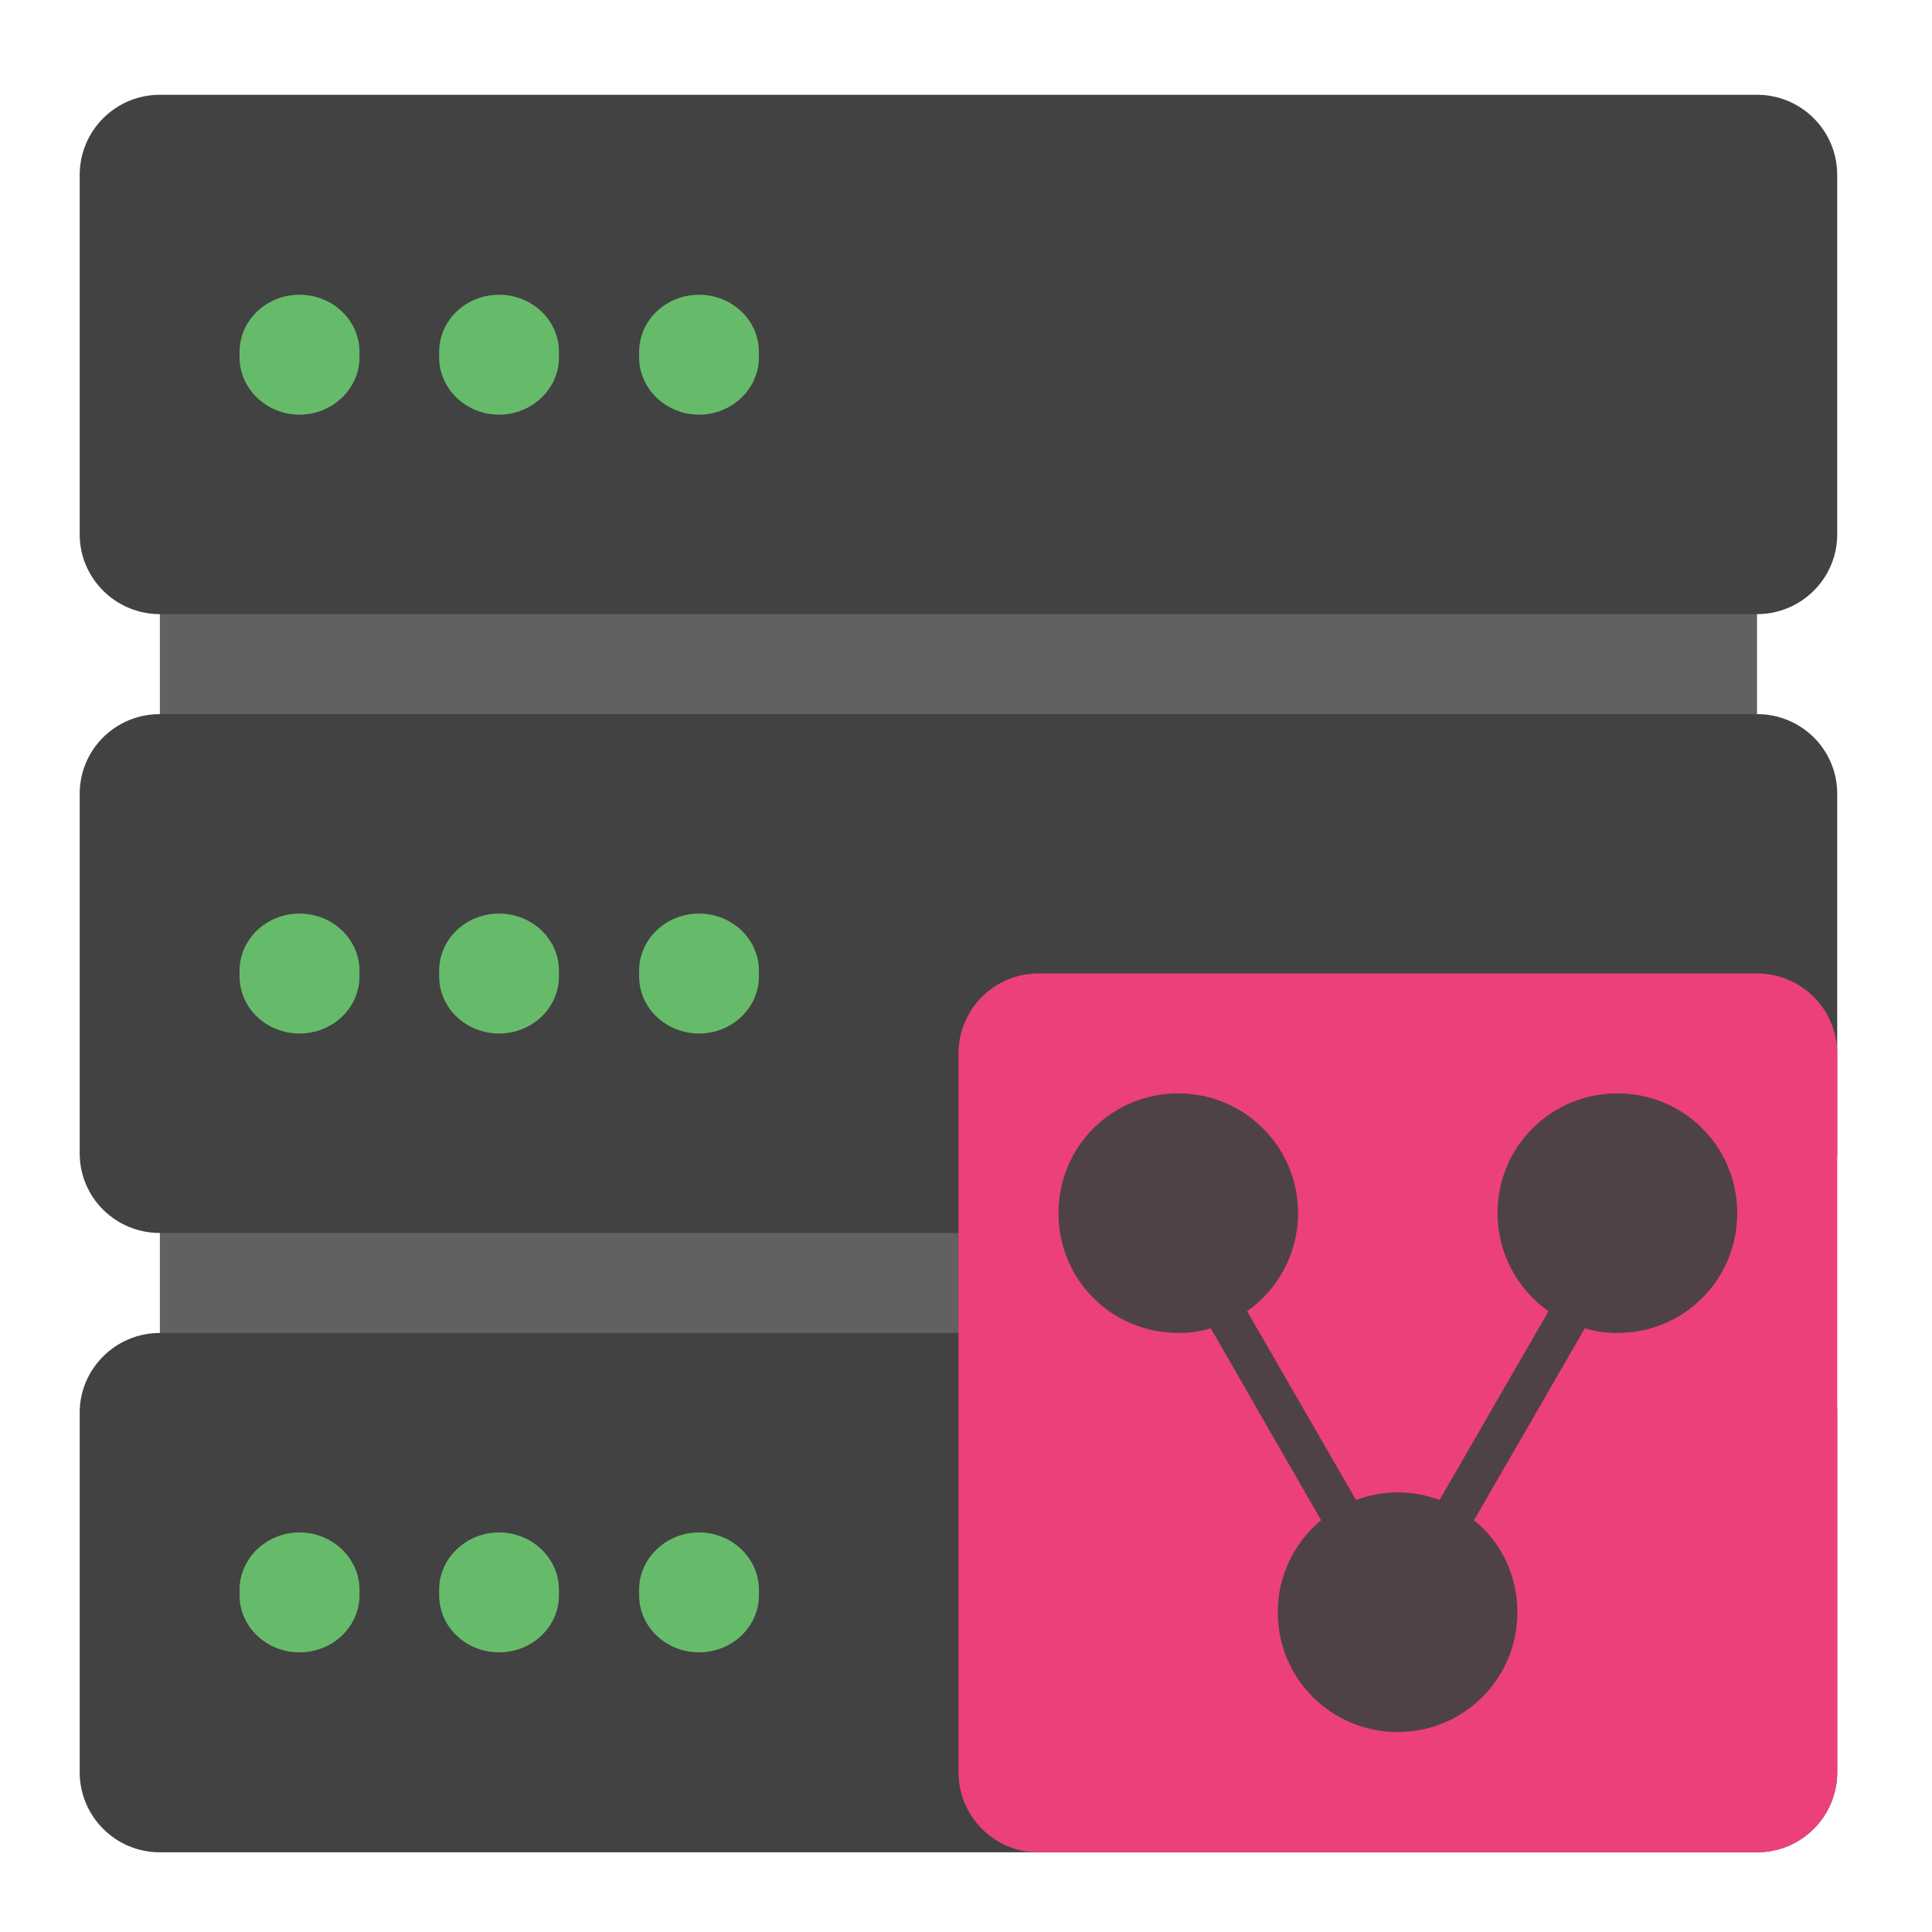 <?xml version="1.0" encoding="UTF-8"?>
<svg xmlns="http://www.w3.org/2000/svg" xmlns:xlink="http://www.w3.org/1999/xlink" width="16px" height="16px" viewBox="0 0 16 16" version="1.1">
<g id="surface1">
<path style=" stroke:none;fill-rule:nonzero;fill:rgb(38.039%,38.039%,38.039%);fill-opacity:1;" d="M 1.324 4.754 L 14.551 4.754 L 14.551 6.078 L 1.324 6.078 Z M 1.324 4.754 "/>
<path style=" stroke:none;fill-rule:nonzero;fill:rgb(38.039%,38.039%,38.039%);fill-opacity:1;" d="M 1.324 10.047 L 14.551 10.047 L 14.551 11.371 L 1.324 11.371 Z M 1.324 10.047 "/>
<path style=" stroke:none;fill-rule:nonzero;fill:rgb(25.882%,25.882%,25.882%);fill-opacity:1;" d="M 1.324 0.785 L 14.551 0.785 C 14.918 0.785 15.215 1.082 15.215 1.449 L 15.215 4.426 C 15.215 4.789 14.918 5.086 14.551 5.086 L 1.324 5.086 C 0.957 5.086 0.66 4.789 0.66 4.426 L 0.66 1.449 C 0.66 1.082 0.957 0.785 1.324 0.785 Z M 1.324 0.785 "/>
<path style=" stroke:none;fill-rule:nonzero;fill:rgb(40%,73.333%,41.569%);fill-opacity:1;" d="M 2.48 2.441 C 2.754 2.441 2.977 2.652 2.977 2.914 L 2.977 2.961 C 2.977 3.219 2.754 3.434 2.48 3.434 C 2.207 3.434 1.984 3.219 1.984 2.961 L 1.984 2.914 C 1.984 2.652 2.207 2.441 2.48 2.441 Z M 2.48 2.441 "/>
<path style=" stroke:none;fill-rule:nonzero;fill:rgb(25.882%,25.882%,25.882%);fill-opacity:1;" d="M 1.324 5.914 L 14.551 5.914 C 14.918 5.914 15.215 6.207 15.215 6.574 L 15.215 9.551 C 15.215 9.918 14.918 10.211 14.551 10.211 L 1.324 10.211 C 0.957 10.211 0.66 9.918 0.66 9.551 L 0.66 6.574 C 0.66 6.207 0.957 5.914 1.324 5.914 Z M 1.324 5.914 "/>
<path style=" stroke:none;fill-rule:nonzero;fill:rgb(25.882%,25.882%,25.882%);fill-opacity:1;" d="M 1.324 11.039 L 14.551 11.039 C 14.918 11.039 15.215 11.336 15.215 11.699 L 15.215 14.676 C 15.215 15.043 14.918 15.34 14.551 15.34 L 1.324 15.34 C 0.957 15.34 0.66 15.043 0.66 14.676 L 0.66 11.699 C 0.66 11.336 0.957 11.039 1.324 11.039 Z M 1.324 11.039 "/>
<path style=" stroke:none;fill-rule:nonzero;fill:rgb(40%,73.333%,41.569%);fill-opacity:1;" d="M 4.133 2.441 C 4.406 2.441 4.629 2.652 4.629 2.914 L 4.629 2.961 C 4.629 3.219 4.406 3.434 4.133 3.434 C 3.859 3.434 3.637 3.219 3.637 2.961 L 3.637 2.914 C 3.637 2.652 3.859 2.441 4.133 2.441 Z M 4.133 2.441 "/>
<path style=" stroke:none;fill-rule:nonzero;fill:rgb(40%,73.333%,41.569%);fill-opacity:1;" d="M 5.789 2.441 C 6.062 2.441 6.285 2.652 6.285 2.914 L 6.285 2.961 C 6.285 3.219 6.062 3.434 5.789 3.434 C 5.516 3.434 5.293 3.219 5.293 2.961 L 5.293 2.914 C 5.293 2.652 5.516 2.441 5.789 2.441 Z M 5.789 2.441 "/>
<path style=" stroke:none;fill-rule:nonzero;fill:rgb(40%,73.333%,41.569%);fill-opacity:1;" d="M 2.48 7.566 C 2.754 7.566 2.977 7.777 2.977 8.039 L 2.977 8.086 C 2.977 8.348 2.754 8.559 2.48 8.559 C 2.207 8.559 1.984 8.348 1.984 8.086 L 1.984 8.039 C 1.984 7.777 2.207 7.566 2.48 7.566 Z M 2.48 7.566 "/>
<path style=" stroke:none;fill-rule:nonzero;fill:rgb(40%,73.333%,41.569%);fill-opacity:1;" d="M 4.133 7.566 C 4.406 7.566 4.629 7.777 4.629 8.039 L 4.629 8.086 C 4.629 8.348 4.406 8.559 4.133 8.559 C 3.859 8.559 3.637 8.348 3.637 8.086 L 3.637 8.039 C 3.637 7.777 3.859 7.566 4.133 7.566 Z M 4.133 7.566 "/>
<path style=" stroke:none;fill-rule:nonzero;fill:rgb(40%,73.333%,41.569%);fill-opacity:1;" d="M 5.789 7.566 C 6.062 7.566 6.285 7.777 6.285 8.039 L 6.285 8.086 C 6.285 8.348 6.062 8.559 5.789 8.559 C 5.516 8.559 5.293 8.348 5.293 8.086 L 5.293 8.039 C 5.293 7.777 5.516 7.566 5.789 7.566 Z M 5.789 7.566 "/>
<path style=" stroke:none;fill-rule:nonzero;fill:rgb(40%,73.333%,41.569%);fill-opacity:1;" d="M 2.48 12.691 C 2.754 12.691 2.977 12.906 2.977 13.164 L 2.977 13.211 C 2.977 13.473 2.754 13.684 2.48 13.684 C 2.207 13.684 1.984 13.473 1.984 13.211 L 1.984 13.164 C 1.984 12.906 2.207 12.691 2.48 12.691 Z M 2.48 12.691 "/>
<path style=" stroke:none;fill-rule:nonzero;fill:rgb(40%,73.333%,41.569%);fill-opacity:1;" d="M 4.133 12.691 C 4.406 12.691 4.629 12.906 4.629 13.164 L 4.629 13.211 C 4.629 13.473 4.406 13.684 4.133 13.684 C 3.859 13.684 3.637 13.473 3.637 13.211 L 3.637 13.164 C 3.637 12.906 3.859 12.691 4.133 12.691 Z M 4.133 12.691 "/>
<path style=" stroke:none;fill-rule:nonzero;fill:rgb(40%,73.333%,41.569%);fill-opacity:1;" d="M 5.789 12.691 C 6.062 12.691 6.285 12.906 6.285 13.164 L 6.285 13.211 C 6.285 13.473 6.062 13.684 5.789 13.684 C 5.516 13.684 5.293 13.473 5.293 13.211 L 5.293 13.164 C 5.293 12.906 5.516 12.691 5.789 12.691 Z M 5.789 12.691 "/>
<path style=" stroke:none;fill-rule:nonzero;fill:rgb(92.549%,25.098%,47.843%);fill-opacity:1;" d="M 8.598 8.062 L 14.551 8.062 C 14.918 8.062 15.215 8.359 15.215 8.723 L 15.215 14.676 C 15.215 15.043 14.918 15.34 14.551 15.34 L 8.598 15.34 C 8.234 15.34 7.938 15.043 7.938 14.676 L 7.938 8.723 C 7.938 8.359 8.234 8.062 8.598 8.062 Z M 8.598 8.062 "/>
<path style=" stroke:none;fill-rule:nonzero;fill:rgb(25.882%,25.882%,25.882%);fill-opacity:0.927;" d="M 9.758 9.055 C 9.207 9.055 8.766 9.496 8.766 10.047 C 8.766 10.598 9.207 11.039 9.758 11.039 C 9.852 11.039 9.941 11.027 10.027 11 L 10.941 12.59 C 10.723 12.77 10.582 13.043 10.582 13.352 C 10.582 13.902 11.027 14.344 11.574 14.344 C 12.125 14.344 12.566 13.902 12.566 13.352 C 12.566 13.043 12.43 12.77 12.207 12.59 L 13.125 11 C 13.211 11.027 13.301 11.039 13.395 11.039 C 13.945 11.039 14.387 10.598 14.387 10.047 C 14.387 9.496 13.945 9.055 13.395 9.055 C 12.844 9.055 12.402 9.496 12.402 10.047 C 12.402 10.383 12.57 10.68 12.824 10.859 L 11.922 12.422 C 11.812 12.383 11.699 12.359 11.574 12.359 C 11.453 12.359 11.336 12.383 11.23 12.422 L 10.328 10.859 C 10.582 10.68 10.75 10.383 10.75 10.047 C 10.75 9.496 10.305 9.055 9.758 9.055 Z M 9.758 9.055 "/>
</g>
</svg>
